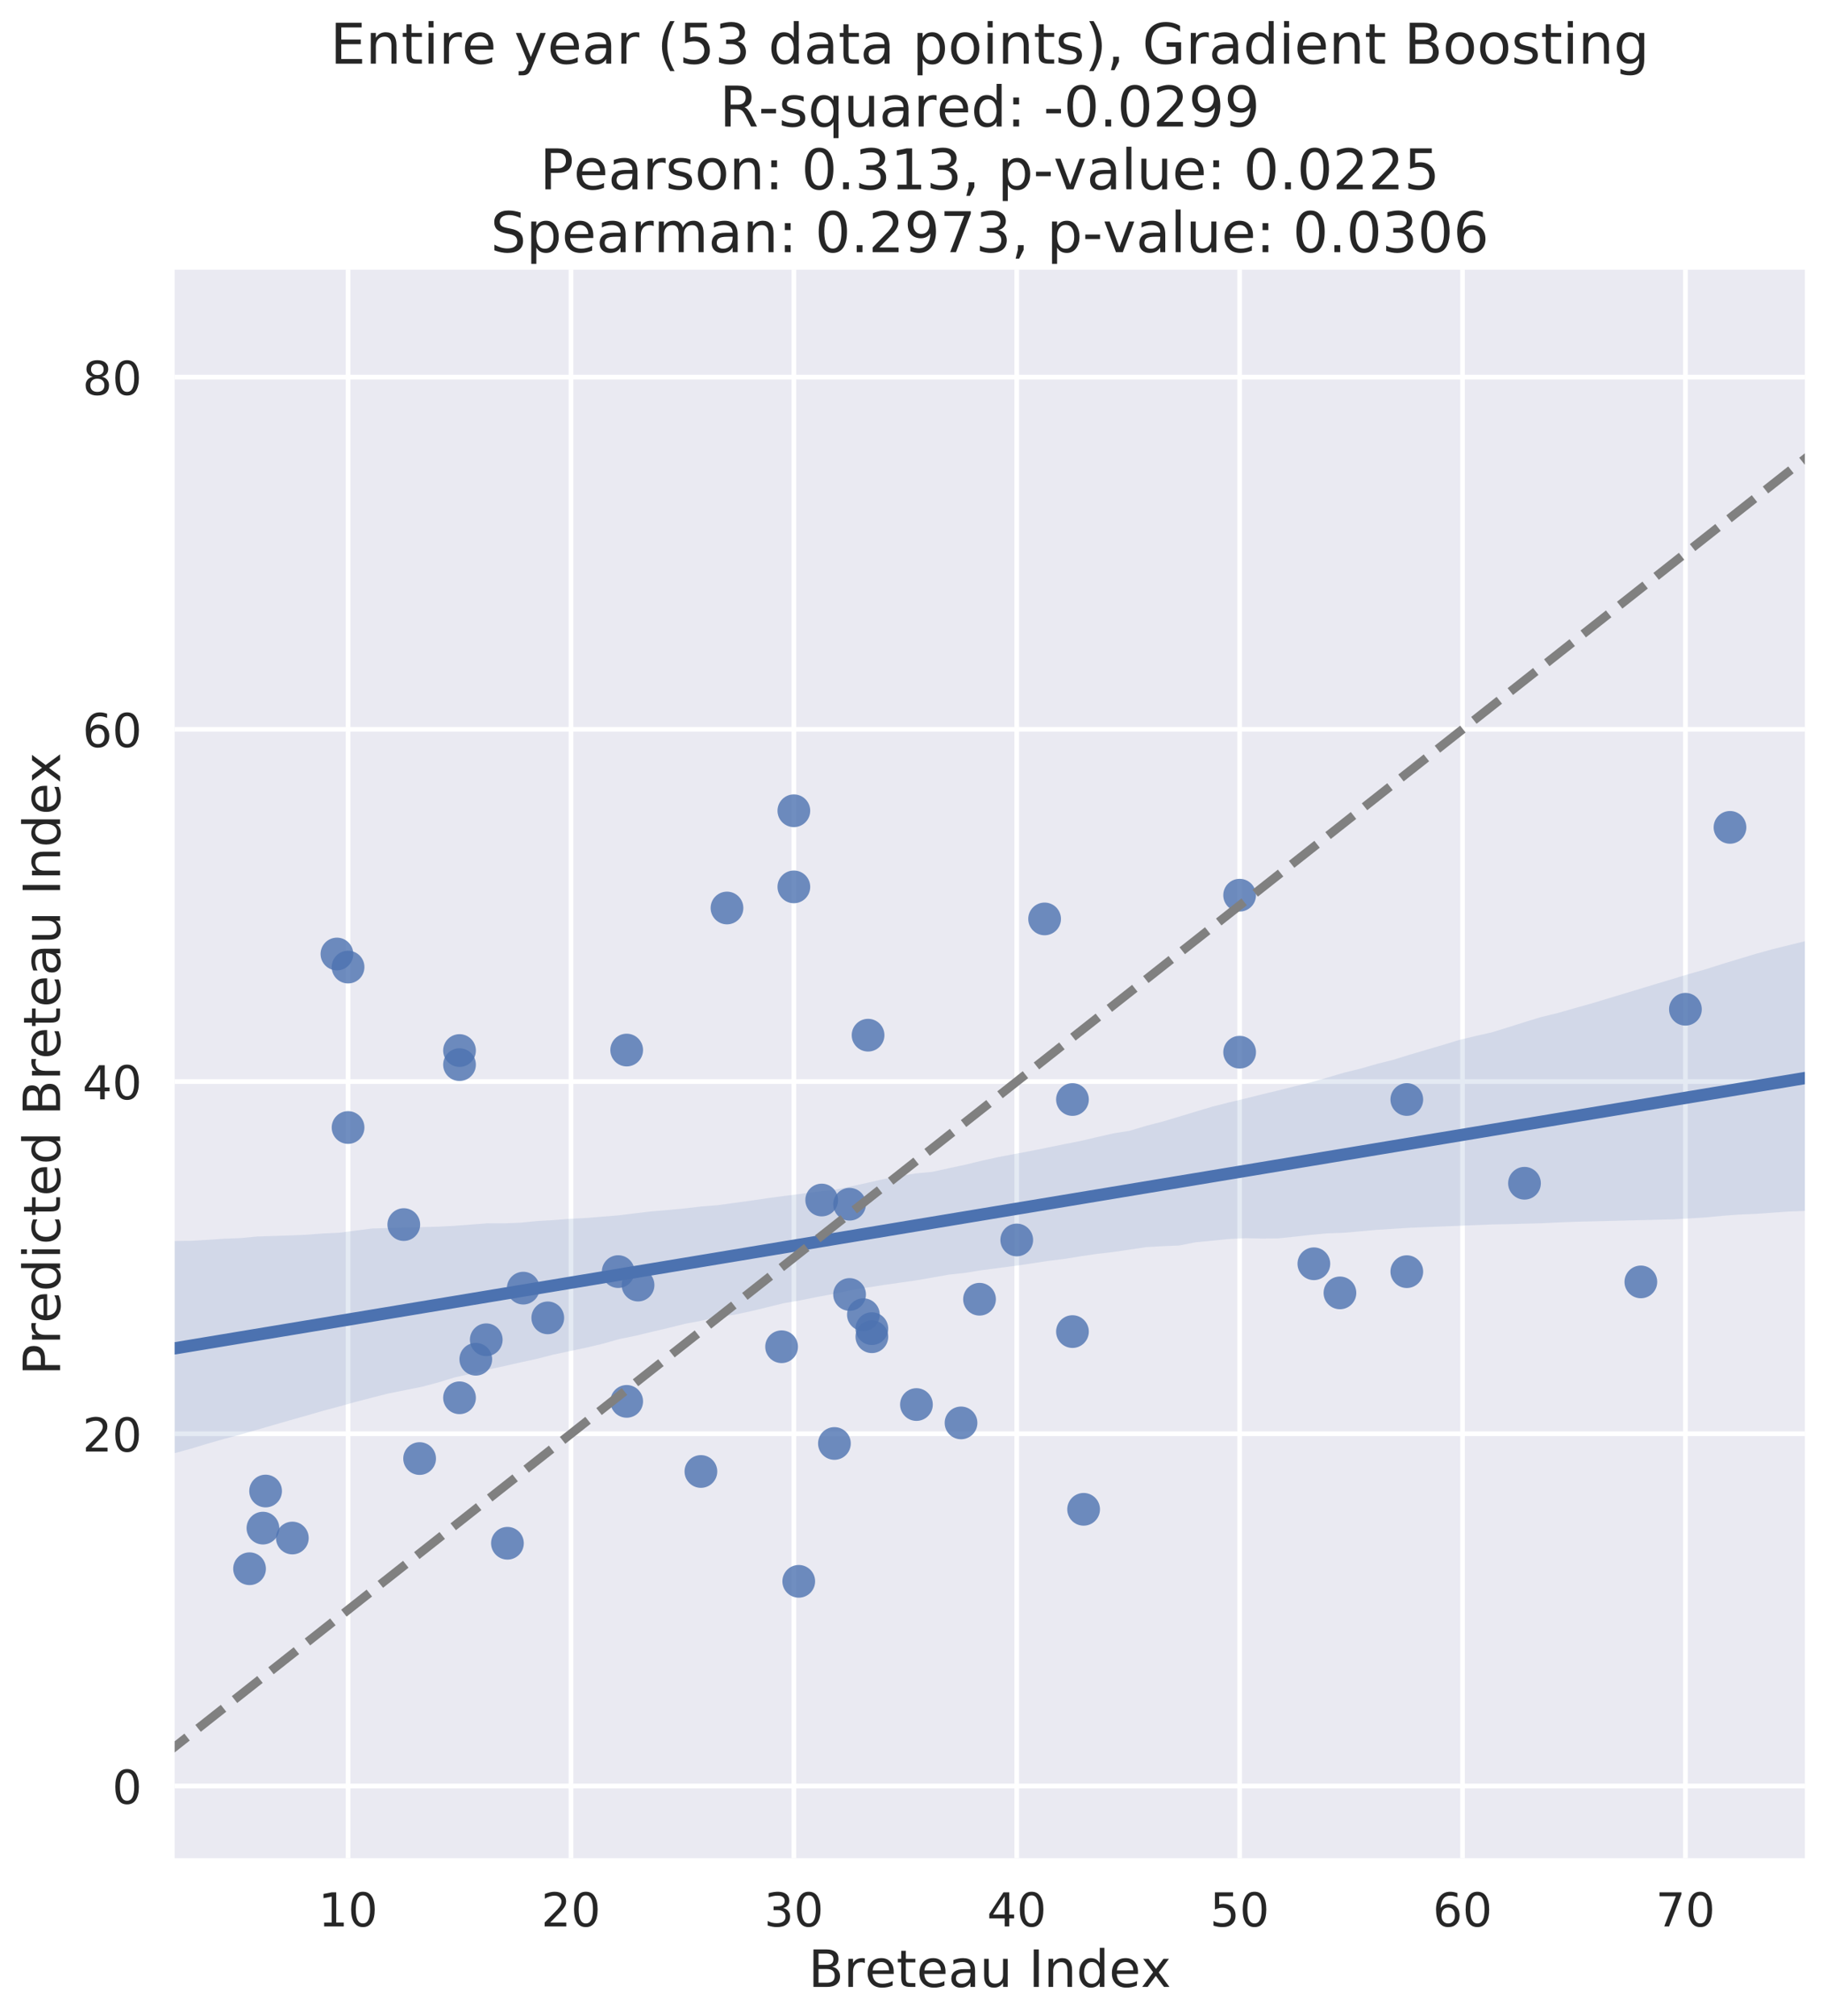 <?xml version="1.0" encoding="utf-8" standalone="no"?>
<!DOCTYPE svg PUBLIC "-//W3C//DTD SVG 1.1//EN"
  "http://www.w3.org/Graphics/SVG/1.1/DTD/svg11.dtd">
<!-- Created with matplotlib (http://matplotlib.org/) -->
<svg height="690pt" version="1.1" viewBox="0 0 624 690" width="624pt" xmlns="http://www.w3.org/2000/svg" xmlns:xlink="http://www.w3.org/1999/xlink">
 <defs>
  <style type="text/css">
*{stroke-linecap:butt;stroke-linejoin:round;}
  </style>
 </defs>
 <g id="figure_1">
  <g id="patch_1">
   <path d="M 0 690.807 
L 624.994 690.807 
L 624.994 0 
L 0 0 
z
" style="fill:#ffffff;"/>
  </g>
  <g id="axes_1">
   <g id="patch_2">
    <path d="M 59.794 635.888 
L 617.793 635.888 
L 617.793 92.288 
L 59.794 92.288 
z
" style="fill:#eaeaf2;"/>
   </g>
   <g id="matplotlib.axis_1">
    <g id="xtick_1">
     <g id="line2d_1">
      <path clip-path="url(#p96ad3065b5)" d="M 119.142 635.888 
L 119.142 92.288 
" style="fill:none;stroke:#ffffff;stroke-linecap:round;stroke-width:1.6;"/>
     </g>
     <g id="line2d_2"/>
     <g id="text_1">
      <!-- 10 -->
      <defs>
       <path d="M 12.406 8.297 
L 28.516 8.297 
L 28.516 63.922 
L 10.984 60.406 
L 10.984 69.391 
L 28.422 72.906 
L 38.281 72.906 
L 38.281 8.297 
L 54.391 8.297 
L 54.391 0 
L 12.406 0 
z
" id="DejaVuSans-31"/>
       <path d="M 31.781 66.406 
Q 24.172 66.406 20.328 58.906 
Q 16.5 51.422 16.5 36.375 
Q 16.5 21.391 20.328 13.891 
Q 24.172 6.391 31.781 6.391 
Q 39.453 6.391 43.281 13.891 
Q 47.125 21.391 47.125 36.375 
Q 47.125 51.422 43.281 58.906 
Q 39.453 66.406 31.781 66.406 
z
M 31.781 74.219 
Q 44.047 74.219 50.516 64.516 
Q 56.984 54.828 56.984 36.375 
Q 56.984 17.969 50.516 8.266 
Q 44.047 -1.422 31.781 -1.422 
Q 19.531 -1.422 13.062 8.266 
Q 6.594 17.969 6.594 36.375 
Q 6.594 54.828 13.062 64.516 
Q 19.531 74.219 31.781 74.219 
z
" id="DejaVuSans-30"/>
      </defs>
      <g style="fill:#262626;" transform="translate(108.962 659.246)scale(0.16 -0.16)">
       <use xlink:href="#DejaVuSans-31"/>
       <use x="63.623" xlink:href="#DejaVuSans-30"/>
      </g>
     </g>
    </g>
    <g id="xtick_2">
     <g id="line2d_3">
      <path clip-path="url(#p96ad3065b5)" d="M 195.436 635.888 
L 195.436 92.288 
" style="fill:none;stroke:#ffffff;stroke-linecap:round;stroke-width:1.6;"/>
     </g>
     <g id="line2d_4"/>
     <g id="text_2">
      <!-- 20 -->
      <defs>
       <path d="M 19.188 8.297 
L 53.609 8.297 
L 53.609 0 
L 7.328 0 
L 7.328 8.297 
Q 12.938 14.109 22.625 23.891 
Q 32.328 33.688 34.812 36.531 
Q 39.547 41.844 41.422 45.531 
Q 43.312 49.219 43.312 52.781 
Q 43.312 58.594 39.234 62.25 
Q 35.156 65.922 28.609 65.922 
Q 23.969 65.922 18.812 64.312 
Q 13.672 62.703 7.812 59.422 
L 7.812 69.391 
Q 13.766 71.781 18.938 73 
Q 24.125 74.219 28.422 74.219 
Q 39.75 74.219 46.484 68.547 
Q 53.219 62.891 53.219 53.422 
Q 53.219 48.922 51.531 44.891 
Q 49.859 40.875 45.406 35.406 
Q 44.188 33.984 37.641 27.219 
Q 31.109 20.453 19.188 8.297 
z
" id="DejaVuSans-32"/>
      </defs>
      <g style="fill:#262626;" transform="translate(185.256 659.246)scale(0.16 -0.16)">
       <use xlink:href="#DejaVuSans-32"/>
       <use x="63.623" xlink:href="#DejaVuSans-30"/>
      </g>
     </g>
    </g>
    <g id="xtick_3">
     <g id="line2d_5">
      <path clip-path="url(#p96ad3065b5)" d="M 271.731 635.888 
L 271.731 92.288 
" style="fill:none;stroke:#ffffff;stroke-linecap:round;stroke-width:1.6;"/>
     </g>
     <g id="line2d_6"/>
     <g id="text_3">
      <!-- 30 -->
      <defs>
       <path d="M 40.578 39.312 
Q 47.656 37.797 51.625 33 
Q 55.609 28.219 55.609 21.188 
Q 55.609 10.406 48.188 4.484 
Q 40.766 -1.422 27.094 -1.422 
Q 22.516 -1.422 17.656 -0.516 
Q 12.797 0.391 7.625 2.203 
L 7.625 11.719 
Q 11.719 9.328 16.594 8.109 
Q 21.484 6.891 26.812 6.891 
Q 36.078 6.891 40.938 10.547 
Q 45.797 14.203 45.797 21.188 
Q 45.797 27.641 41.281 31.266 
Q 36.766 34.906 28.719 34.906 
L 20.219 34.906 
L 20.219 43.016 
L 29.109 43.016 
Q 36.375 43.016 40.234 45.922 
Q 44.094 48.828 44.094 54.297 
Q 44.094 59.906 40.109 62.906 
Q 36.141 65.922 28.719 65.922 
Q 24.656 65.922 20.016 65.031 
Q 15.375 64.156 9.812 62.312 
L 9.812 71.094 
Q 15.438 72.656 20.344 73.438 
Q 25.25 74.219 29.594 74.219 
Q 40.828 74.219 47.359 69.109 
Q 53.906 64.016 53.906 55.328 
Q 53.906 49.266 50.438 45.094 
Q 46.969 40.922 40.578 39.312 
z
" id="DejaVuSans-33"/>
      </defs>
      <g style="fill:#262626;" transform="translate(261.551 659.246)scale(0.16 -0.16)">
       <use xlink:href="#DejaVuSans-33"/>
       <use x="63.623" xlink:href="#DejaVuSans-30"/>
      </g>
     </g>
    </g>
    <g id="xtick_4">
     <g id="line2d_7">
      <path clip-path="url(#p96ad3065b5)" d="M 348.025 635.888 
L 348.025 92.288 
" style="fill:none;stroke:#ffffff;stroke-linecap:round;stroke-width:1.6;"/>
     </g>
     <g id="line2d_8"/>
     <g id="text_4">
      <!-- 40 -->
      <defs>
       <path d="M 37.797 64.312 
L 12.891 25.391 
L 37.797 25.391 
z
M 35.203 72.906 
L 47.609 72.906 
L 47.609 25.391 
L 58.016 25.391 
L 58.016 17.188 
L 47.609 17.188 
L 47.609 0 
L 37.797 0 
L 37.797 17.188 
L 4.891 17.188 
L 4.891 26.703 
z
" id="DejaVuSans-34"/>
      </defs>
      <g style="fill:#262626;" transform="translate(337.845 659.246)scale(0.16 -0.16)">
       <use xlink:href="#DejaVuSans-34"/>
       <use x="63.623" xlink:href="#DejaVuSans-30"/>
      </g>
     </g>
    </g>
    <g id="xtick_5">
     <g id="line2d_9">
      <path clip-path="url(#p96ad3065b5)" d="M 424.32 635.888 
L 424.32 92.288 
" style="fill:none;stroke:#ffffff;stroke-linecap:round;stroke-width:1.6;"/>
     </g>
     <g id="line2d_10"/>
     <g id="text_5">
      <!-- 50 -->
      <defs>
       <path d="M 10.797 72.906 
L 49.516 72.906 
L 49.516 64.594 
L 19.828 64.594 
L 19.828 46.734 
Q 21.969 47.469 24.109 47.828 
Q 26.266 48.188 28.422 48.188 
Q 40.625 48.188 47.75 41.5 
Q 54.891 34.812 54.891 23.391 
Q 54.891 11.625 47.562 5.094 
Q 40.234 -1.422 26.906 -1.422 
Q 22.312 -1.422 17.547 -0.641 
Q 12.797 0.141 7.719 1.703 
L 7.719 11.625 
Q 12.109 9.234 16.797 8.062 
Q 21.484 6.891 26.703 6.891 
Q 35.156 6.891 40.078 11.328 
Q 45.016 15.766 45.016 23.391 
Q 45.016 31 40.078 35.438 
Q 35.156 39.891 26.703 39.891 
Q 22.75 39.891 18.812 39.016 
Q 14.891 38.141 10.797 36.281 
z
" id="DejaVuSans-35"/>
      </defs>
      <g style="fill:#262626;" transform="translate(414.14 659.246)scale(0.16 -0.16)">
       <use xlink:href="#DejaVuSans-35"/>
       <use x="63.623" xlink:href="#DejaVuSans-30"/>
      </g>
     </g>
    </g>
    <g id="xtick_6">
     <g id="line2d_11">
      <path clip-path="url(#p96ad3065b5)" d="M 500.614 635.888 
L 500.614 92.288 
" style="fill:none;stroke:#ffffff;stroke-linecap:round;stroke-width:1.6;"/>
     </g>
     <g id="line2d_12"/>
     <g id="text_6">
      <!-- 60 -->
      <defs>
       <path d="M 33.016 40.375 
Q 26.375 40.375 22.484 35.828 
Q 18.609 31.297 18.609 23.391 
Q 18.609 15.531 22.484 10.953 
Q 26.375 6.391 33.016 6.391 
Q 39.656 6.391 43.531 10.953 
Q 47.406 15.531 47.406 23.391 
Q 47.406 31.297 43.531 35.828 
Q 39.656 40.375 33.016 40.375 
z
M 52.594 71.297 
L 52.594 62.312 
Q 48.875 64.062 45.094 64.984 
Q 41.312 65.922 37.594 65.922 
Q 27.828 65.922 22.672 59.328 
Q 17.531 52.734 16.797 39.406 
Q 19.672 43.656 24.016 45.922 
Q 28.375 48.188 33.594 48.188 
Q 44.578 48.188 50.953 41.516 
Q 57.328 34.859 57.328 23.391 
Q 57.328 12.156 50.688 5.359 
Q 44.047 -1.422 33.016 -1.422 
Q 20.359 -1.422 13.672 8.266 
Q 6.984 17.969 6.984 36.375 
Q 6.984 53.656 15.188 63.938 
Q 23.391 74.219 37.203 74.219 
Q 40.922 74.219 44.703 73.484 
Q 48.484 72.75 52.594 71.297 
z
" id="DejaVuSans-36"/>
      </defs>
      <g style="fill:#262626;" transform="translate(490.434 659.246)scale(0.16 -0.16)">
       <use xlink:href="#DejaVuSans-36"/>
       <use x="63.623" xlink:href="#DejaVuSans-30"/>
      </g>
     </g>
    </g>
    <g id="xtick_7">
     <g id="line2d_13">
      <path clip-path="url(#p96ad3065b5)" d="M 576.908 635.888 
L 576.908 92.288 
" style="fill:none;stroke:#ffffff;stroke-linecap:round;stroke-width:1.6;"/>
     </g>
     <g id="line2d_14"/>
     <g id="text_7">
      <!-- 70 -->
      <defs>
       <path d="M 8.203 72.906 
L 55.078 72.906 
L 55.078 68.703 
L 28.609 0 
L 18.312 0 
L 43.219 64.594 
L 8.203 64.594 
z
" id="DejaVuSans-37"/>
      </defs>
      <g style="fill:#262626;" transform="translate(566.728 659.246)scale(0.16 -0.16)">
       <use xlink:href="#DejaVuSans-37"/>
       <use x="63.623" xlink:href="#DejaVuSans-30"/>
      </g>
     </g>
    </g>
    <g id="text_8">
     <!-- Breteau Index -->
     <defs>
      <path d="M 19.672 34.812 
L 19.672 8.109 
L 35.5 8.109 
Q 43.453 8.109 47.281 11.406 
Q 51.125 14.703 51.125 21.484 
Q 51.125 28.328 47.281 31.562 
Q 43.453 34.812 35.5 34.812 
z
M 19.672 64.797 
L 19.672 42.828 
L 34.281 42.828 
Q 41.5 42.828 45.031 45.531 
Q 48.578 48.25 48.578 53.812 
Q 48.578 59.328 45.031 62.062 
Q 41.5 64.797 34.281 64.797 
z
M 9.812 72.906 
L 35.016 72.906 
Q 46.297 72.906 52.391 68.219 
Q 58.5 63.531 58.5 54.891 
Q 58.5 48.188 55.375 44.234 
Q 52.25 40.281 46.188 39.312 
Q 53.469 37.75 57.5 32.781 
Q 61.531 27.828 61.531 20.406 
Q 61.531 10.641 54.891 5.312 
Q 48.25 0 35.984 0 
L 9.812 0 
z
" id="DejaVuSans-42"/>
      <path d="M 41.109 46.297 
Q 39.594 47.172 37.812 47.578 
Q 36.031 48 33.891 48 
Q 26.266 48 22.188 43.047 
Q 18.109 38.094 18.109 28.812 
L 18.109 0 
L 9.078 0 
L 9.078 54.688 
L 18.109 54.688 
L 18.109 46.188 
Q 20.953 51.172 25.484 53.578 
Q 30.031 56 36.531 56 
Q 37.453 56 38.578 55.875 
Q 39.703 55.766 41.062 55.516 
z
" id="DejaVuSans-72"/>
      <path d="M 56.203 29.594 
L 56.203 25.203 
L 14.891 25.203 
Q 15.484 15.922 20.484 11.062 
Q 25.484 6.203 34.422 6.203 
Q 39.594 6.203 44.453 7.469 
Q 49.312 8.734 54.109 11.281 
L 54.109 2.781 
Q 49.266 0.734 44.188 -0.344 
Q 39.109 -1.422 33.891 -1.422 
Q 20.797 -1.422 13.156 6.188 
Q 5.516 13.812 5.516 26.812 
Q 5.516 40.234 12.766 48.109 
Q 20.016 56 32.328 56 
Q 43.359 56 49.781 48.891 
Q 56.203 41.797 56.203 29.594 
z
M 47.219 32.234 
Q 47.125 39.594 43.094 43.984 
Q 39.062 48.391 32.422 48.391 
Q 24.906 48.391 20.391 44.141 
Q 15.875 39.891 15.188 32.172 
z
" id="DejaVuSans-65"/>
      <path d="M 18.312 70.219 
L 18.312 54.688 
L 36.812 54.688 
L 36.812 47.703 
L 18.312 47.703 
L 18.312 18.016 
Q 18.312 11.328 20.141 9.422 
Q 21.969 7.516 27.594 7.516 
L 36.812 7.516 
L 36.812 0 
L 27.594 0 
Q 17.188 0 13.234 3.875 
Q 9.281 7.766 9.281 18.016 
L 9.281 47.703 
L 2.688 47.703 
L 2.688 54.688 
L 9.281 54.688 
L 9.281 70.219 
z
" id="DejaVuSans-74"/>
      <path d="M 34.281 27.484 
Q 23.391 27.484 19.188 25 
Q 14.984 22.516 14.984 16.5 
Q 14.984 11.719 18.141 8.906 
Q 21.297 6.109 26.703 6.109 
Q 34.188 6.109 38.703 11.406 
Q 43.219 16.703 43.219 25.484 
L 43.219 27.484 
z
M 52.203 31.203 
L 52.203 0 
L 43.219 0 
L 43.219 8.297 
Q 40.141 3.328 35.547 0.953 
Q 30.953 -1.422 24.312 -1.422 
Q 15.922 -1.422 10.953 3.297 
Q 6 8.016 6 15.922 
Q 6 25.141 12.172 29.828 
Q 18.359 34.516 30.609 34.516 
L 43.219 34.516 
L 43.219 35.406 
Q 43.219 41.609 39.141 45 
Q 35.062 48.391 27.688 48.391 
Q 23 48.391 18.547 47.266 
Q 14.109 46.141 10.016 43.891 
L 10.016 52.203 
Q 14.938 54.109 19.578 55.047 
Q 24.219 56 28.609 56 
Q 40.484 56 46.344 49.844 
Q 52.203 43.703 52.203 31.203 
z
" id="DejaVuSans-61"/>
      <path d="M 8.5 21.578 
L 8.5 54.688 
L 17.484 54.688 
L 17.484 21.922 
Q 17.484 14.156 20.5 10.266 
Q 23.531 6.391 29.594 6.391 
Q 36.859 6.391 41.078 11.031 
Q 45.312 15.672 45.312 23.688 
L 45.312 54.688 
L 54.297 54.688 
L 54.297 0 
L 45.312 0 
L 45.312 8.406 
Q 42.047 3.422 37.719 1 
Q 33.406 -1.422 27.688 -1.422 
Q 18.266 -1.422 13.375 4.438 
Q 8.5 10.297 8.5 21.578 
z
M 31.109 56 
z
" id="DejaVuSans-75"/>
      <path id="DejaVuSans-20"/>
      <path d="M 9.812 72.906 
L 19.672 72.906 
L 19.672 0 
L 9.812 0 
z
" id="DejaVuSans-49"/>
      <path d="M 54.891 33.016 
L 54.891 0 
L 45.906 0 
L 45.906 32.719 
Q 45.906 40.484 42.875 44.328 
Q 39.844 48.188 33.797 48.188 
Q 26.516 48.188 22.312 43.547 
Q 18.109 38.922 18.109 30.906 
L 18.109 0 
L 9.078 0 
L 9.078 54.688 
L 18.109 54.688 
L 18.109 46.188 
Q 21.344 51.125 25.703 53.562 
Q 30.078 56 35.797 56 
Q 45.219 56 50.047 50.172 
Q 54.891 44.344 54.891 33.016 
z
" id="DejaVuSans-6e"/>
      <path d="M 45.406 46.391 
L 45.406 75.984 
L 54.391 75.984 
L 54.391 0 
L 45.406 0 
L 45.406 8.203 
Q 42.578 3.328 38.25 0.953 
Q 33.938 -1.422 27.875 -1.422 
Q 17.969 -1.422 11.734 6.484 
Q 5.516 14.406 5.516 27.297 
Q 5.516 40.188 11.734 48.094 
Q 17.969 56 27.875 56 
Q 33.938 56 38.25 53.625 
Q 42.578 51.266 45.406 46.391 
z
M 14.797 27.297 
Q 14.797 17.391 18.875 11.75 
Q 22.953 6.109 30.078 6.109 
Q 37.203 6.109 41.297 11.75 
Q 45.406 17.391 45.406 27.297 
Q 45.406 37.203 41.297 42.844 
Q 37.203 48.484 30.078 48.484 
Q 22.953 48.484 18.875 42.844 
Q 14.797 37.203 14.797 27.297 
z
" id="DejaVuSans-64"/>
      <path d="M 54.891 54.688 
L 35.109 28.078 
L 55.906 0 
L 45.312 0 
L 29.391 21.484 
L 13.484 0 
L 2.875 0 
L 24.125 28.609 
L 4.688 54.688 
L 15.281 54.688 
L 29.781 35.203 
L 44.281 54.688 
z
" id="DejaVuSans-78"/>
     </defs>
     <g style="fill:#262626;" transform="translate(276.714 679.947)scale(0.176 -0.176)">
      <use xlink:href="#DejaVuSans-42"/>
      <use x="68.604" xlink:href="#DejaVuSans-72"/>
      <use x="109.686" xlink:href="#DejaVuSans-65"/>
      <use x="171.209" xlink:href="#DejaVuSans-74"/>
      <use x="210.418" xlink:href="#DejaVuSans-65"/>
      <use x="271.941" xlink:href="#DejaVuSans-61"/>
      <use x="333.221" xlink:href="#DejaVuSans-75"/>
      <use x="396.6" xlink:href="#DejaVuSans-20"/>
      <use x="428.387" xlink:href="#DejaVuSans-49"/>
      <use x="457.879" xlink:href="#DejaVuSans-6e"/>
      <use x="521.258" xlink:href="#DejaVuSans-64"/>
      <use x="584.734" xlink:href="#DejaVuSans-65"/>
      <use x="646.242" xlink:href="#DejaVuSans-78"/>
     </g>
    </g>
   </g>
   <g id="matplotlib.axis_2">
    <g id="ytick_1">
     <g id="line2d_15">
      <path clip-path="url(#p96ad3065b5)" d="M 59.794 611.179 
L 617.793 611.179 
" style="fill:none;stroke:#ffffff;stroke-linecap:round;stroke-width:1.6;"/>
     </g>
     <g id="line2d_16"/>
     <g id="text_9">
      <!-- 0 -->
      <g style="fill:#262626;" transform="translate(38.413 617.258)scale(0.16 -0.16)">
       <use xlink:href="#DejaVuSans-30"/>
      </g>
     </g>
    </g>
    <g id="ytick_2">
     <g id="line2d_17">
      <path clip-path="url(#p96ad3065b5)" d="M 59.794 490.647 
L 617.793 490.647 
" style="fill:none;stroke:#ffffff;stroke-linecap:round;stroke-width:1.6;"/>
     </g>
     <g id="line2d_18"/>
     <g id="text_10">
      <!-- 20 -->
      <g style="fill:#262626;" transform="translate(28.233 496.726)scale(0.16 -0.16)">
       <use xlink:href="#DejaVuSans-32"/>
       <use x="63.623" xlink:href="#DejaVuSans-30"/>
      </g>
     </g>
    </g>
    <g id="ytick_3">
     <g id="line2d_19">
      <path clip-path="url(#p96ad3065b5)" d="M 59.794 370.115 
L 617.793 370.115 
" style="fill:none;stroke:#ffffff;stroke-linecap:round;stroke-width:1.6;"/>
     </g>
     <g id="line2d_20"/>
     <g id="text_11">
      <!-- 40 -->
      <g style="fill:#262626;" transform="translate(28.233 376.194)scale(0.16 -0.16)">
       <use xlink:href="#DejaVuSans-34"/>
       <use x="63.623" xlink:href="#DejaVuSans-30"/>
      </g>
     </g>
    </g>
    <g id="ytick_4">
     <g id="line2d_21">
      <path clip-path="url(#p96ad3065b5)" d="M 59.794 249.583 
L 617.793 249.583 
" style="fill:none;stroke:#ffffff;stroke-linecap:round;stroke-width:1.6;"/>
     </g>
     <g id="line2d_22"/>
     <g id="text_12">
      <!-- 60 -->
      <g style="fill:#262626;" transform="translate(28.233 255.662)scale(0.16 -0.16)">
       <use xlink:href="#DejaVuSans-36"/>
       <use x="63.623" xlink:href="#DejaVuSans-30"/>
      </g>
     </g>
    </g>
    <g id="ytick_5">
     <g id="line2d_23">
      <path clip-path="url(#p96ad3065b5)" d="M 59.794 129.051 
L 617.793 129.051 
" style="fill:none;stroke:#ffffff;stroke-linecap:round;stroke-width:1.6;"/>
     </g>
     <g id="line2d_24"/>
     <g id="text_13">
      <!-- 80 -->
      <defs>
       <path d="M 31.781 34.625 
Q 24.75 34.625 20.719 30.859 
Q 16.703 27.094 16.703 20.516 
Q 16.703 13.922 20.719 10.156 
Q 24.75 6.391 31.781 6.391 
Q 38.812 6.391 42.859 10.172 
Q 46.922 13.969 46.922 20.516 
Q 46.922 27.094 42.891 30.859 
Q 38.875 34.625 31.781 34.625 
z
M 21.922 38.812 
Q 15.578 40.375 12.031 44.719 
Q 8.5 49.078 8.5 55.328 
Q 8.5 64.062 14.719 69.141 
Q 20.953 74.219 31.781 74.219 
Q 42.672 74.219 48.875 69.141 
Q 55.078 64.062 55.078 55.328 
Q 55.078 49.078 51.531 44.719 
Q 48 40.375 41.703 38.812 
Q 48.828 37.156 52.797 32.312 
Q 56.781 27.484 56.781 20.516 
Q 56.781 9.906 50.312 4.234 
Q 43.844 -1.422 31.781 -1.422 
Q 19.734 -1.422 13.25 4.234 
Q 6.781 9.906 6.781 20.516 
Q 6.781 27.484 10.781 32.312 
Q 14.797 37.156 21.922 38.812 
z
M 18.312 54.391 
Q 18.312 48.734 21.844 45.562 
Q 25.391 42.391 31.781 42.391 
Q 38.141 42.391 41.719 45.562 
Q 45.312 48.734 45.312 54.391 
Q 45.312 60.062 41.719 63.234 
Q 38.141 66.406 31.781 66.406 
Q 25.391 66.406 21.844 63.234 
Q 18.312 60.062 18.312 54.391 
z
" id="DejaVuSans-38"/>
      </defs>
      <g style="fill:#262626;" transform="translate(28.233 135.129)scale(0.16 -0.16)">
       <use xlink:href="#DejaVuSans-38"/>
       <use x="63.623" xlink:href="#DejaVuSans-30"/>
      </g>
     </g>
    </g>
    <g id="text_14">
     <!-- Predicted Breteau Index -->
     <defs>
      <path d="M 19.672 64.797 
L 19.672 37.406 
L 32.078 37.406 
Q 38.969 37.406 42.719 40.969 
Q 46.484 44.531 46.484 51.125 
Q 46.484 57.672 42.719 61.234 
Q 38.969 64.797 32.078 64.797 
z
M 9.812 72.906 
L 32.078 72.906 
Q 44.344 72.906 50.609 67.359 
Q 56.891 61.812 56.891 51.125 
Q 56.891 40.328 50.609 34.812 
Q 44.344 29.297 32.078 29.297 
L 19.672 29.297 
L 19.672 0 
L 9.812 0 
z
" id="DejaVuSans-50"/>
      <path d="M 9.422 54.688 
L 18.406 54.688 
L 18.406 0 
L 9.422 0 
z
M 9.422 75.984 
L 18.406 75.984 
L 18.406 64.594 
L 9.422 64.594 
z
" id="DejaVuSans-69"/>
      <path d="M 48.781 52.594 
L 48.781 44.188 
Q 44.969 46.297 41.141 47.344 
Q 37.312 48.391 33.406 48.391 
Q 24.656 48.391 19.812 42.844 
Q 14.984 37.312 14.984 27.297 
Q 14.984 17.281 19.812 11.734 
Q 24.656 6.203 33.406 6.203 
Q 37.312 6.203 41.141 7.25 
Q 44.969 8.297 48.781 10.406 
L 48.781 2.094 
Q 45.016 0.344 40.984 -0.531 
Q 36.969 -1.422 32.422 -1.422 
Q 20.062 -1.422 12.781 6.344 
Q 5.516 14.109 5.516 27.297 
Q 5.516 40.672 12.859 48.328 
Q 20.219 56 33.016 56 
Q 37.156 56 41.109 55.141 
Q 45.062 54.297 48.781 52.594 
z
" id="DejaVuSans-63"/>
     </defs>
     <g style="fill:#262626;" transform="translate(20.573 470.621)rotate(-90)scale(0.176 -0.176)">
      <use xlink:href="#DejaVuSans-50"/>
      <use x="60.287" xlink:href="#DejaVuSans-72"/>
      <use x="101.369" xlink:href="#DejaVuSans-65"/>
      <use x="162.893" xlink:href="#DejaVuSans-64"/>
      <use x="226.369" xlink:href="#DejaVuSans-69"/>
      <use x="254.152" xlink:href="#DejaVuSans-63"/>
      <use x="309.133" xlink:href="#DejaVuSans-74"/>
      <use x="348.342" xlink:href="#DejaVuSans-65"/>
      <use x="409.865" xlink:href="#DejaVuSans-64"/>
      <use x="473.342" xlink:href="#DejaVuSans-20"/>
      <use x="505.129" xlink:href="#DejaVuSans-42"/>
      <use x="573.732" xlink:href="#DejaVuSans-72"/>
      <use x="614.814" xlink:href="#DejaVuSans-65"/>
      <use x="676.338" xlink:href="#DejaVuSans-74"/>
      <use x="715.547" xlink:href="#DejaVuSans-65"/>
      <use x="777.07" xlink:href="#DejaVuSans-61"/>
      <use x="838.35" xlink:href="#DejaVuSans-75"/>
      <use x="901.729" xlink:href="#DejaVuSans-20"/>
      <use x="933.516" xlink:href="#DejaVuSans-49"/>
      <use x="963.008" xlink:href="#DejaVuSans-6e"/>
      <use x="1026.387" xlink:href="#DejaVuSans-64"/>
      <use x="1089.863" xlink:href="#DejaVuSans-65"/>
      <use x="1151.371" xlink:href="#DejaVuSans-78"/>
     </g>
    </g>
   </g>
   <g id="PathCollection_1">
    <defs>
     <path d="M 0 5.6 
C 1.485 5.6 2.91 5.01 3.96 3.96 
C 5.01 2.91 5.6 1.485 5.6 0 
C 5.6 -1.485 5.01 -2.91 3.96 -3.96 
C 2.91 -5.01 1.485 -5.6 0 -5.6 
C -1.485 -5.6 -2.91 -5.01 -3.96 -3.96 
C -5.01 -2.91 -5.6 -1.485 -5.6 0 
C -5.6 1.485 -5.01 2.91 -3.96 3.96 
C -2.91 5.01 -1.485 5.6 0 5.6 
z
" id="mf809a0d8e3"/>
    </defs>
    <g clip-path="url(#p96ad3065b5)">
     <use style="fill:#4c72b0;fill-opacity:0.8;" x="162.859" xlink:href="#mf809a0d8e3" y="465.149"/>
     <use style="fill:#4c72b0;fill-opacity:0.8;" x="119.142" xlink:href="#mf809a0d8e3" y="330.945"/>
     <use style="fill:#4c72b0;fill-opacity:0.8;" x="248.842" xlink:href="#mf809a0d8e3" y="310.726"/>
     <use style="fill:#4c72b0;fill-opacity:0.8;" x="273.409" xlink:href="#mf809a0d8e3" y="541.147"/>
     <use style="fill:#4c72b0;fill-opacity:0.8;" x="157.289" xlink:href="#mf809a0d8e3" y="364.331"/>
     <use style="fill:#4c72b0;fill-opacity:0.8;" x="211.611" xlink:href="#mf809a0d8e3" y="435.155"/>
     <use style="fill:#4c72b0;fill-opacity:0.8;" x="335.284" xlink:href="#mf809a0d8e3" y="444.611"/>
     <use style="fill:#4c72b0;fill-opacity:0.8;" x="592.167" xlink:href="#mf809a0d8e3" y="283.135"/>
     <use style="fill:#4c72b0;fill-opacity:0.8;" x="313.693" xlink:href="#mf809a0d8e3" y="480.65"/>
     <use style="fill:#4c72b0;fill-opacity:0.8;" x="115.327" xlink:href="#mf809a0d8e3" y="326.471"/>
     <use style="fill:#4c72b0;fill-opacity:0.8;" x="298.434" xlink:href="#mf809a0d8e3" y="457.446"/>
     <use style="fill:#4c72b0;fill-opacity:0.8;" x="298.434" xlink:href="#mf809a0d8e3" y="454.676"/>
     <use style="fill:#4c72b0;fill-opacity:0.8;" x="357.562" xlink:href="#mf809a0d8e3" y="314.463"/>
     <use style="fill:#4c72b0;fill-opacity:0.8;" x="157.289" xlink:href="#mf809a0d8e3" y="359.504"/>
     <use style="fill:#4c72b0;fill-opacity:0.8;" x="143.632" xlink:href="#mf809a0d8e3" y="499.133"/>
     <use style="fill:#4c72b0;fill-opacity:0.8;" x="90.913" xlink:href="#mf809a0d8e3" y="510.245"/>
     <use style="fill:#4c72b0;fill-opacity:0.8;" x="85.42" xlink:href="#mf809a0d8e3" y="536.835"/>
     <use style="fill:#4c72b0;fill-opacity:0.8;" x="89.997" xlink:href="#mf809a0d8e3" y="522.936"/>
     <use style="fill:#4c72b0;fill-opacity:0.8;" x="173.692" xlink:href="#mf809a0d8e3" y="528.118"/>
     <use style="fill:#4c72b0;fill-opacity:0.8;" x="285.616" xlink:href="#mf809a0d8e3" y="493.97"/>
     <use style="fill:#4c72b0;fill-opacity:0.8;" x="218.401" xlink:href="#mf809a0d8e3" y="439.774"/>
     <use style="fill:#4c72b0;fill-opacity:0.8;" x="267.534" xlink:href="#mf809a0d8e3" y="460.867"/>
     <use style="fill:#4c72b0;fill-opacity:0.8;" x="157.289" xlink:href="#mf809a0d8e3" y="478.338"/>
     <use style="fill:#4c72b0;fill-opacity:0.8;" x="100.068" xlink:href="#mf809a0d8e3" y="526.326"/>
     <use style="fill:#4c72b0;fill-opacity:0.8;" x="290.804" xlink:href="#mf809a0d8e3" y="442.985"/>
     <use style="fill:#4c72b0;fill-opacity:0.8;" x="367.099" xlink:href="#mf809a0d8e3" y="376.265"/>
     <use style="fill:#4c72b0;fill-opacity:0.8;" x="281.267" xlink:href="#mf809a0d8e3" y="410.661"/>
     <use style="fill:#4c72b0;fill-opacity:0.8;" x="179.109" xlink:href="#mf809a0d8e3" y="440.816"/>
     <use style="fill:#4c72b0;fill-opacity:0.8;" x="481.54" xlink:href="#mf809a0d8e3" y="376.257"/>
     <use style="fill:#4c72b0;fill-opacity:0.8;" x="481.54" xlink:href="#mf809a0d8e3" y="435.172"/>
     <use style="fill:#4c72b0;fill-opacity:0.8;" x="138.215" xlink:href="#mf809a0d8e3" y="419.064"/>
     <use style="fill:#4c72b0;fill-opacity:0.8;" x="458.652" xlink:href="#mf809a0d8e3" y="442.44"/>
     <use style="fill:#4c72b0;fill-opacity:0.8;" x="295.535" xlink:href="#mf809a0d8e3" y="449.898"/>
     <use style="fill:#4c72b0;fill-opacity:0.8;" x="187.502" xlink:href="#mf809a0d8e3" y="450.986"/>
     <use style="fill:#4c72b0;fill-opacity:0.8;" x="561.65" xlink:href="#mf809a0d8e3" y="438.682"/>
     <use style="fill:#4c72b0;fill-opacity:0.8;" x="576.908" xlink:href="#mf809a0d8e3" y="345.38"/>
     <use style="fill:#4c72b0;fill-opacity:0.8;" x="290.804" xlink:href="#mf809a0d8e3" y="412.1"/>
     <use style="fill:#4c72b0;fill-opacity:0.8;" x="166.444" xlink:href="#mf809a0d8e3" y="458.48"/>
     <use style="fill:#4c72b0;fill-opacity:0.8;" x="297.137" xlink:href="#mf809a0d8e3" y="354.25"/>
     <use style="fill:#4c72b0;fill-opacity:0.8;" x="424.32" xlink:href="#mf809a0d8e3" y="306.342"/>
     <use style="fill:#4c72b0;fill-opacity:0.8;" x="271.731" xlink:href="#mf809a0d8e3" y="277.45"/>
     <use style="fill:#4c72b0;fill-opacity:0.8;" x="119.142" xlink:href="#mf809a0d8e3" y="385.847"/>
     <use style="fill:#4c72b0;fill-opacity:0.8;" x="271.731" xlink:href="#mf809a0d8e3" y="303.499"/>
     <use style="fill:#4c72b0;fill-opacity:0.8;" x="449.726" xlink:href="#mf809a0d8e3" y="432.474"/>
     <use style="fill:#4c72b0;fill-opacity:0.8;" x="328.952" xlink:href="#mf809a0d8e3" y="486.932"/>
     <use style="fill:#4c72b0;fill-opacity:0.8;" x="521.824" xlink:href="#mf809a0d8e3" y="404.923"/>
     <use style="fill:#4c72b0;fill-opacity:0.8;" x="348.025" xlink:href="#mf809a0d8e3" y="424.33"/>
     <use style="fill:#4c72b0;fill-opacity:0.8;" x="370.913" xlink:href="#mf809a0d8e3" y="516.503"/>
     <use style="fill:#4c72b0;fill-opacity:0.8;" x="424.32" xlink:href="#mf809a0d8e3" y="360.075"/>
     <use style="fill:#4c72b0;fill-opacity:0.8;" x="239.916" xlink:href="#mf809a0d8e3" y="503.555"/>
     <use style="fill:#4c72b0;fill-opacity:0.8;" x="367.099" xlink:href="#mf809a0d8e3" y="455.682"/>
     <use style="fill:#4c72b0;fill-opacity:0.8;" x="214.51" xlink:href="#mf809a0d8e3" y="479.564"/>
     <use style="fill:#4c72b0;fill-opacity:0.8;" x="214.51" xlink:href="#mf809a0d8e3" y="359.34"/>
    </g>
   </g>
   <g id="PolyCollection_1">
    <path clip-path="url(#p96ad3065b5)" d="M 59.794 424.687 
L 59.794 497.28 
L 65.43 495.737 
L 71.066 494.026 
L 76.703 492.418 
L 82.339 490.909 
L 87.975 489.288 
L 93.612 487.658 
L 99.248 486.027 
L 104.884 484.44 
L 110.521 482.809 
L 116.157 481.296 
L 121.793 479.723 
L 127.43 478.267 
L 133.066 476.834 
L 138.703 475.712 
L 144.339 474.585 
L 149.975 473.101 
L 155.612 471.365 
L 161.248 470.112 
L 166.884 468.735 
L 172.521 467.507 
L 178.157 466.228 
L 183.793 465 
L 189.43 463.56 
L 195.066 462.356 
L 200.703 461.168 
L 206.339 459.839 
L 211.975 458.244 
L 217.612 457.103 
L 223.248 455.735 
L 228.884 454.414 
L 234.521 453.007 
L 240.157 451.954 
L 245.793 450.652 
L 251.43 449.899 
L 257.066 448.698 
L 262.703 447.339 
L 268.339 445.955 
L 273.975 444.987 
L 279.612 443.851 
L 285.248 442.819 
L 290.884 441.6 
L 296.521 440.675 
L 302.157 439.782 
L 307.793 438.983 
L 313.43 438.184 
L 319.066 437.206 
L 324.703 436.207 
L 330.339 435.593 
L 335.975 434.682 
L 341.612 433.944 
L 347.248 433.212 
L 352.884 432.404 
L 358.521 431.529 
L 364.157 430.842 
L 369.793 429.927 
L 375.43 429.096 
L 381.066 428.455 
L 386.703 427.623 
L 392.339 426.781 
L 397.975 426.462 
L 403.612 426.222 
L 409.248 425.123 
L 414.884 424.584 
L 420.521 424.011 
L 426.157 423.723 
L 431.793 423.839 
L 437.43 423.801 
L 443.066 423.216 
L 448.703 422.588 
L 454.339 422.069 
L 459.975 421.868 
L 465.612 421.379 
L 471.248 420.868 
L 476.884 420.516 
L 482.521 420.157 
L 488.157 419.931 
L 493.793 419.704 
L 499.43 419.478 
L 505.066 419.252 
L 510.703 419.025 
L 516.339 418.923 
L 521.975 418.759 
L 527.612 418.615 
L 533.248 418.337 
L 538.884 418.118 
L 544.521 417.978 
L 550.157 417.837 
L 555.793 417.694 
L 561.43 417.55 
L 567.066 417.404 
L 572.703 417.258 
L 578.339 416.945 
L 583.975 416.609 
L 589.612 416.056 
L 595.248 415.641 
L 600.884 415.411 
L 606.521 415.015 
L 612.157 414.604 
L 617.793 414.399 
L 617.793 322.097 
L 617.793 322.097 
L 612.157 323.49 
L 606.521 324.883 
L 600.884 326.443 
L 595.248 328.145 
L 589.612 329.848 
L 583.975 331.647 
L 578.339 333.253 
L 572.703 334.955 
L 567.066 336.657 
L 561.43 338.36 
L 555.793 340.062 
L 550.157 341.765 
L 544.521 343.467 
L 538.884 345.032 
L 533.248 346.662 
L 527.612 348.016 
L 521.975 349.738 
L 516.339 351.514 
L 510.703 353.263 
L 505.066 354.536 
L 499.43 355.895 
L 493.793 357.624 
L 488.157 359.264 
L 482.521 360.928 
L 476.884 362.673 
L 471.248 364.094 
L 465.612 365.721 
L 459.975 367.099 
L 454.339 368.768 
L 448.703 370.379 
L 443.066 371.766 
L 437.43 373.185 
L 431.793 374.535 
L 426.157 375.957 
L 420.521 377.293 
L 414.884 378.723 
L 409.248 380.419 
L 403.612 382.118 
L 397.975 383.804 
L 392.339 385.259 
L 386.703 386.956 
L 381.066 387.862 
L 375.43 389.145 
L 369.793 390.461 
L 364.157 391.57 
L 358.521 392.72 
L 352.884 393.854 
L 347.248 394.916 
L 341.612 395.981 
L 335.975 397.223 
L 330.339 398.596 
L 324.703 399.789 
L 319.066 401.029 
L 313.43 401.553 
L 307.793 402.472 
L 302.157 403.566 
L 296.521 404.848 
L 290.884 406.086 
L 285.248 407.237 
L 279.612 407.79 
L 273.975 408.566 
L 268.339 409.28 
L 262.703 410.035 
L 257.066 410.861 
L 251.43 411.628 
L 245.793 412.415 
L 240.157 412.858 
L 234.521 413.515 
L 228.884 414.055 
L 223.248 414.524 
L 217.612 415.181 
L 211.975 415.877 
L 206.339 416.343 
L 200.703 416.798 
L 195.066 417.09 
L 189.43 417.534 
L 183.793 417.857 
L 178.157 418.415 
L 172.521 418.635 
L 166.884 418.619 
L 161.248 419.055 
L 155.612 419.493 
L 149.975 419.78 
L 144.339 419.935 
L 138.703 420.042 
L 133.066 420.246 
L 127.43 420.402 
L 121.793 421.121 
L 116.157 421.844 
L 110.521 422.108 
L 104.884 422.543 
L 99.248 422.78 
L 93.612 422.963 
L 87.975 423.147 
L 82.339 423.686 
L 76.703 423.898 
L 71.066 424.291 
L 65.43 424.611 
L 59.794 424.687 
z
" style="fill:#4c72b0;fill-opacity:0.15;"/>
   </g>
   <g id="line2d_25">
    <path clip-path="url(#p96ad3065b5)" d="M 59.794 461.421 
L 65.43 460.487 
L 71.066 459.552 
L 76.703 458.618 
L 82.339 457.684 
L 87.975 456.749 
L 93.612 455.815 
L 99.248 454.881 
L 104.884 453.946 
L 110.521 453.012 
L 116.157 452.078 
L 121.793 451.144 
L 127.43 450.209 
L 133.066 449.275 
L 138.703 448.341 
L 144.339 447.406 
L 149.975 446.472 
L 155.612 445.538 
L 161.248 444.603 
L 166.884 443.669 
L 172.521 442.735 
L 178.157 441.8 
L 183.793 440.866 
L 189.43 439.932 
L 195.066 438.997 
L 200.703 438.063 
L 206.339 437.129 
L 211.975 436.195 
L 217.612 435.26 
L 223.248 434.326 
L 228.884 433.392 
L 234.521 432.457 
L 240.157 431.523 
L 245.793 430.589 
L 251.43 429.654 
L 257.066 428.72 
L 262.703 427.786 
L 268.339 426.851 
L 273.975 425.917 
L 279.612 424.983 
L 285.248 424.048 
L 290.884 423.114 
L 296.521 422.18 
L 302.157 421.246 
L 307.793 420.311 
L 313.43 419.377 
L 319.066 418.443 
L 324.703 417.508 
L 330.339 416.574 
L 335.975 415.64 
L 341.612 414.705 
L 347.248 413.771 
L 352.884 412.837 
L 358.521 411.902 
L 364.157 410.968 
L 369.793 410.034 
L 375.43 409.1 
L 381.066 408.165 
L 386.703 407.231 
L 392.339 406.297 
L 397.975 405.362 
L 403.612 404.428 
L 409.248 403.494 
L 414.884 402.559 
L 420.521 401.625 
L 426.157 400.691 
L 431.793 399.756 
L 437.43 398.822 
L 443.066 397.888 
L 448.703 396.953 
L 454.339 396.019 
L 459.975 395.085 
L 465.612 394.151 
L 471.248 393.216 
L 476.884 392.282 
L 482.521 391.348 
L 488.157 390.413 
L 493.793 389.479 
L 499.43 388.545 
L 505.066 387.61 
L 510.703 386.676 
L 516.339 385.742 
L 521.975 384.807 
L 527.612 383.873 
L 533.248 382.939 
L 538.884 382.005 
L 544.521 381.07 
L 550.157 380.136 
L 555.793 379.202 
L 561.43 378.267 
L 567.066 377.333 
L 572.703 376.399 
L 578.339 375.464 
L 583.975 374.53 
L 589.612 373.596 
L 595.248 372.661 
L 600.884 371.727 
L 606.521 370.793 
L 612.157 369.858 
L 617.793 368.924 
" style="fill:none;stroke:#4c72b0;stroke-linecap:round;stroke-width:4.2;"/>
   </g>
   <g id="line2d_26">
    <path clip-path="url(#p96ad3065b5)" d="M 42.847 611.179 
L 625.994 150.544 
" style="fill:none;stroke:#808080;stroke-dasharray:11.1,4.8;stroke-dashoffset:0;stroke-width:3;"/>
   </g>
   <g id="patch_3">
    <path d="M 59.794 635.888 
L 59.794 92.288 
" style="fill:none;"/>
   </g>
   <g id="patch_4">
    <path d="M 617.793 635.888 
L 617.793 92.288 
" style="fill:none;"/>
   </g>
   <g id="patch_5">
    <path d="M 59.794 635.888 
L 617.793 635.888 
" style="fill:none;"/>
   </g>
   <g id="patch_6">
    <path d="M 59.794 92.288 
L 617.793 92.288 
" style="fill:none;"/>
   </g>
   <g id="text_15">
    <!-- Entire year (53 data points), Gradient Boosting -->
    <defs>
     <path d="M 9.812 72.906 
L 55.906 72.906 
L 55.906 64.594 
L 19.672 64.594 
L 19.672 43.016 
L 54.391 43.016 
L 54.391 34.719 
L 19.672 34.719 
L 19.672 8.297 
L 56.781 8.297 
L 56.781 0 
L 9.812 0 
z
" id="DejaVuSans-45"/>
     <path d="M 32.172 -5.078 
Q 28.375 -14.844 24.75 -17.812 
Q 21.141 -20.797 15.094 -20.797 
L 7.906 -20.797 
L 7.906 -13.281 
L 13.188 -13.281 
Q 16.891 -13.281 18.938 -11.516 
Q 21 -9.766 23.484 -3.219 
L 25.094 0.875 
L 2.984 54.688 
L 12.5 54.688 
L 29.594 11.922 
L 46.688 54.688 
L 56.203 54.688 
z
" id="DejaVuSans-79"/>
     <path d="M 31 75.875 
Q 24.469 64.656 21.281 53.656 
Q 18.109 42.672 18.109 31.391 
Q 18.109 20.125 21.312 9.062 
Q 24.516 -2 31 -13.188 
L 23.188 -13.188 
Q 15.875 -1.703 12.234 9.375 
Q 8.594 20.453 8.594 31.391 
Q 8.594 42.281 12.203 53.312 
Q 15.828 64.359 23.188 75.875 
z
" id="DejaVuSans-28"/>
     <path d="M 18.109 8.203 
L 18.109 -20.797 
L 9.078 -20.797 
L 9.078 54.688 
L 18.109 54.688 
L 18.109 46.391 
Q 20.953 51.266 25.266 53.625 
Q 29.594 56 35.594 56 
Q 45.562 56 51.781 48.094 
Q 58.016 40.188 58.016 27.297 
Q 58.016 14.406 51.781 6.484 
Q 45.562 -1.422 35.594 -1.422 
Q 29.594 -1.422 25.266 0.953 
Q 20.953 3.328 18.109 8.203 
z
M 48.688 27.297 
Q 48.688 37.203 44.609 42.844 
Q 40.531 48.484 33.406 48.484 
Q 26.266 48.484 22.188 42.844 
Q 18.109 37.203 18.109 27.297 
Q 18.109 17.391 22.188 11.75 
Q 26.266 6.109 33.406 6.109 
Q 40.531 6.109 44.609 11.75 
Q 48.688 17.391 48.688 27.297 
z
" id="DejaVuSans-70"/>
     <path d="M 30.609 48.391 
Q 23.391 48.391 19.188 42.75 
Q 14.984 37.109 14.984 27.297 
Q 14.984 17.484 19.156 11.844 
Q 23.344 6.203 30.609 6.203 
Q 37.797 6.203 41.984 11.859 
Q 46.188 17.531 46.188 27.297 
Q 46.188 37.016 41.984 42.703 
Q 37.797 48.391 30.609 48.391 
z
M 30.609 56 
Q 42.328 56 49.016 48.375 
Q 55.719 40.766 55.719 27.297 
Q 55.719 13.875 49.016 6.219 
Q 42.328 -1.422 30.609 -1.422 
Q 18.844 -1.422 12.172 6.219 
Q 5.516 13.875 5.516 27.297 
Q 5.516 40.766 12.172 48.375 
Q 18.844 56 30.609 56 
z
" id="DejaVuSans-6f"/>
     <path d="M 44.281 53.078 
L 44.281 44.578 
Q 40.484 46.531 36.375 47.5 
Q 32.281 48.484 27.875 48.484 
Q 21.188 48.484 17.844 46.438 
Q 14.5 44.391 14.5 40.281 
Q 14.5 37.156 16.891 35.375 
Q 19.281 33.594 26.516 31.984 
L 29.594 31.297 
Q 39.156 29.25 43.188 25.516 
Q 47.219 21.781 47.219 15.094 
Q 47.219 7.469 41.188 3.016 
Q 35.156 -1.422 24.609 -1.422 
Q 20.219 -1.422 15.453 -0.562 
Q 10.688 0.297 5.422 2 
L 5.422 11.281 
Q 10.406 8.688 15.234 7.391 
Q 20.062 6.109 24.812 6.109 
Q 31.156 6.109 34.562 8.281 
Q 37.984 10.453 37.984 14.406 
Q 37.984 18.062 35.516 20.016 
Q 33.062 21.969 24.703 23.781 
L 21.578 24.516 
Q 13.234 26.266 9.516 29.906 
Q 5.812 33.547 5.812 39.891 
Q 5.812 47.609 11.281 51.797 
Q 16.75 56 26.812 56 
Q 31.781 56 36.172 55.266 
Q 40.578 54.547 44.281 53.078 
z
" id="DejaVuSans-73"/>
     <path d="M 8.016 75.875 
L 15.828 75.875 
Q 23.141 64.359 26.781 53.312 
Q 30.422 42.281 30.422 31.391 
Q 30.422 20.453 26.781 9.375 
Q 23.141 -1.703 15.828 -13.188 
L 8.016 -13.188 
Q 14.5 -2 17.703 9.062 
Q 20.906 20.125 20.906 31.391 
Q 20.906 42.672 17.703 53.656 
Q 14.5 64.656 8.016 75.875 
z
" id="DejaVuSans-29"/>
     <path d="M 11.719 12.406 
L 22.016 12.406 
L 22.016 4 
L 14.016 -11.625 
L 7.719 -11.625 
L 11.719 4 
z
" id="DejaVuSans-2c"/>
     <path d="M 59.516 10.406 
L 59.516 29.984 
L 43.406 29.984 
L 43.406 38.094 
L 69.281 38.094 
L 69.281 6.781 
Q 63.578 2.734 56.688 0.656 
Q 49.812 -1.422 42 -1.422 
Q 24.906 -1.422 15.25 8.562 
Q 5.609 18.562 5.609 36.375 
Q 5.609 54.25 15.25 64.234 
Q 24.906 74.219 42 74.219 
Q 49.125 74.219 55.547 72.453 
Q 61.969 70.703 67.391 67.281 
L 67.391 56.781 
Q 61.922 61.422 55.766 63.766 
Q 49.609 66.109 42.828 66.109 
Q 29.438 66.109 22.719 58.641 
Q 16.016 51.172 16.016 36.375 
Q 16.016 21.625 22.719 14.156 
Q 29.438 6.688 42.828 6.688 
Q 48.047 6.688 52.141 7.594 
Q 56.25 8.5 59.516 10.406 
z
" id="DejaVuSans-47"/>
     <path d="M 45.406 27.984 
Q 45.406 37.75 41.375 43.109 
Q 37.359 48.484 30.078 48.484 
Q 22.859 48.484 18.828 43.109 
Q 14.797 37.75 14.797 27.984 
Q 14.797 18.266 18.828 12.891 
Q 22.859 7.516 30.078 7.516 
Q 37.359 7.516 41.375 12.891 
Q 45.406 18.266 45.406 27.984 
z
M 54.391 6.781 
Q 54.391 -7.172 48.188 -13.984 
Q 42 -20.797 29.203 -20.797 
Q 24.469 -20.797 20.266 -20.094 
Q 16.062 -19.391 12.109 -17.922 
L 12.109 -9.188 
Q 16.062 -11.328 19.922 -12.344 
Q 23.781 -13.375 27.781 -13.375 
Q 36.625 -13.375 41.016 -8.766 
Q 45.406 -4.156 45.406 5.172 
L 45.406 9.625 
Q 42.625 4.781 38.281 2.391 
Q 33.938 0 27.875 0 
Q 17.828 0 11.672 7.656 
Q 5.516 15.328 5.516 27.984 
Q 5.516 40.672 11.672 48.328 
Q 17.828 56 27.875 56 
Q 33.938 56 38.281 53.609 
Q 42.625 51.219 45.406 46.391 
L 45.406 54.688 
L 54.391 54.688 
z
" id="DejaVuSans-67"/>
    </defs>
    <g style="fill:#262626;" transform="translate(113.043 21.789)scale(0.192 -0.192)">
     <use xlink:href="#DejaVuSans-45"/>
     <use x="63.184" xlink:href="#DejaVuSans-6e"/>
     <use x="126.562" xlink:href="#DejaVuSans-74"/>
     <use x="165.771" xlink:href="#DejaVuSans-69"/>
     <use x="193.555" xlink:href="#DejaVuSans-72"/>
     <use x="234.637" xlink:href="#DejaVuSans-65"/>
     <use x="296.16" xlink:href="#DejaVuSans-20"/>
     <use x="327.947" xlink:href="#DejaVuSans-79"/>
     <use x="387.127" xlink:href="#DejaVuSans-65"/>
     <use x="448.65" xlink:href="#DejaVuSans-61"/>
     <use x="509.93" xlink:href="#DejaVuSans-72"/>
     <use x="551.043" xlink:href="#DejaVuSans-20"/>
     <use x="582.83" xlink:href="#DejaVuSans-28"/>
     <use x="621.844" xlink:href="#DejaVuSans-35"/>
     <use x="685.467" xlink:href="#DejaVuSans-33"/>
     <use x="749.09" xlink:href="#DejaVuSans-20"/>
     <use x="780.877" xlink:href="#DejaVuSans-64"/>
     <use x="844.354" xlink:href="#DejaVuSans-61"/>
     <use x="905.633" xlink:href="#DejaVuSans-74"/>
     <use x="944.842" xlink:href="#DejaVuSans-61"/>
     <use x="1006.121" xlink:href="#DejaVuSans-20"/>
     <use x="1037.908" xlink:href="#DejaVuSans-70"/>
     <use x="1101.385" xlink:href="#DejaVuSans-6f"/>
     <use x="1162.566" xlink:href="#DejaVuSans-69"/>
     <use x="1190.35" xlink:href="#DejaVuSans-6e"/>
     <use x="1253.729" xlink:href="#DejaVuSans-74"/>
     <use x="1292.938" xlink:href="#DejaVuSans-73"/>
     <use x="1345.037" xlink:href="#DejaVuSans-29"/>
     <use x="1384.051" xlink:href="#DejaVuSans-2c"/>
     <use x="1415.838" xlink:href="#DejaVuSans-20"/>
     <use x="1447.625" xlink:href="#DejaVuSans-47"/>
     <use x="1525.115" xlink:href="#DejaVuSans-72"/>
     <use x="1566.229" xlink:href="#DejaVuSans-61"/>
     <use x="1627.508" xlink:href="#DejaVuSans-64"/>
     <use x="1690.984" xlink:href="#DejaVuSans-69"/>
     <use x="1718.768" xlink:href="#DejaVuSans-65"/>
     <use x="1780.291" xlink:href="#DejaVuSans-6e"/>
     <use x="1843.67" xlink:href="#DejaVuSans-74"/>
     <use x="1882.879" xlink:href="#DejaVuSans-20"/>
     <use x="1914.666" xlink:href="#DejaVuSans-42"/>
     <use x="1983.27" xlink:href="#DejaVuSans-6f"/>
     <use x="2044.451" xlink:href="#DejaVuSans-6f"/>
     <use x="2105.633" xlink:href="#DejaVuSans-73"/>
     <use x="2157.732" xlink:href="#DejaVuSans-74"/>
     <use x="2196.941" xlink:href="#DejaVuSans-69"/>
     <use x="2224.725" xlink:href="#DejaVuSans-6e"/>
     <use x="2288.104" xlink:href="#DejaVuSans-67"/>
    </g>
    <!-- R-squared: -0.0299 -->
    <defs>
     <path d="M 44.391 34.188 
Q 47.562 33.109 50.562 29.594 
Q 53.562 26.078 56.594 19.922 
L 66.609 0 
L 56 0 
L 46.688 18.703 
Q 43.062 26.031 39.672 28.422 
Q 36.281 30.812 30.422 30.812 
L 19.672 30.812 
L 19.672 0 
L 9.812 0 
L 9.812 72.906 
L 32.078 72.906 
Q 44.578 72.906 50.734 67.672 
Q 56.891 62.453 56.891 51.906 
Q 56.891 45.016 53.688 40.469 
Q 50.484 35.938 44.391 34.188 
z
M 19.672 64.797 
L 19.672 38.922 
L 32.078 38.922 
Q 39.203 38.922 42.844 42.219 
Q 46.484 45.516 46.484 51.906 
Q 46.484 58.297 42.844 61.547 
Q 39.203 64.797 32.078 64.797 
z
" id="DejaVuSans-52"/>
     <path d="M 4.891 31.391 
L 31.203 31.391 
L 31.203 23.391 
L 4.891 23.391 
z
" id="DejaVuSans-2d"/>
     <path d="M 14.797 27.297 
Q 14.797 17.391 18.875 11.75 
Q 22.953 6.109 30.078 6.109 
Q 37.203 6.109 41.297 11.75 
Q 45.406 17.391 45.406 27.297 
Q 45.406 37.203 41.297 42.844 
Q 37.203 48.484 30.078 48.484 
Q 22.953 48.484 18.875 42.844 
Q 14.797 37.203 14.797 27.297 
z
M 45.406 8.203 
Q 42.578 3.328 38.25 0.953 
Q 33.938 -1.422 27.875 -1.422 
Q 17.969 -1.422 11.734 6.484 
Q 5.516 14.406 5.516 27.297 
Q 5.516 40.188 11.734 48.094 
Q 17.969 56 27.875 56 
Q 33.938 56 38.25 53.625 
Q 42.578 51.266 45.406 46.391 
L 45.406 54.688 
L 54.391 54.688 
L 54.391 -20.797 
L 45.406 -20.797 
z
" id="DejaVuSans-71"/>
     <path d="M 11.719 12.406 
L 22.016 12.406 
L 22.016 0 
L 11.719 0 
z
M 11.719 51.703 
L 22.016 51.703 
L 22.016 39.312 
L 11.719 39.312 
z
" id="DejaVuSans-3a"/>
     <path d="M 10.688 12.406 
L 21 12.406 
L 21 0 
L 10.688 0 
z
" id="DejaVuSans-2e"/>
     <path d="M 10.984 1.516 
L 10.984 10.5 
Q 14.703 8.734 18.5 7.812 
Q 22.312 6.891 25.984 6.891 
Q 35.75 6.891 40.891 13.453 
Q 46.047 20.016 46.781 33.406 
Q 43.953 29.203 39.594 26.953 
Q 35.25 24.703 29.984 24.703 
Q 19.047 24.703 12.672 31.312 
Q 6.297 37.938 6.297 49.422 
Q 6.297 60.641 12.938 67.422 
Q 19.578 74.219 30.609 74.219 
Q 43.266 74.219 49.922 64.516 
Q 56.594 54.828 56.594 36.375 
Q 56.594 19.141 48.406 8.859 
Q 40.234 -1.422 26.422 -1.422 
Q 22.703 -1.422 18.891 -0.688 
Q 15.094 0.047 10.984 1.516 
z
M 30.609 32.422 
Q 37.25 32.422 41.125 36.953 
Q 45.016 41.5 45.016 49.422 
Q 45.016 57.281 41.125 61.844 
Q 37.25 66.406 30.609 66.406 
Q 23.969 66.406 20.094 61.844 
Q 16.219 57.281 16.219 49.422 
Q 16.219 41.5 20.094 36.953 
Q 23.969 32.422 30.609 32.422 
z
" id="DejaVuSans-39"/>
    </defs>
    <g style="fill:#262626;" transform="translate(246.319 43.289)scale(0.192 -0.192)">
     <use xlink:href="#DejaVuSans-52"/>
     <use x="69.42" xlink:href="#DejaVuSans-2d"/>
     <use x="105.504" xlink:href="#DejaVuSans-73"/>
     <use x="157.604" xlink:href="#DejaVuSans-71"/>
     <use x="221.08" xlink:href="#DejaVuSans-75"/>
     <use x="284.459" xlink:href="#DejaVuSans-61"/>
     <use x="345.738" xlink:href="#DejaVuSans-72"/>
     <use x="386.82" xlink:href="#DejaVuSans-65"/>
     <use x="448.344" xlink:href="#DejaVuSans-64"/>
     <use x="511.82" xlink:href="#DejaVuSans-3a"/>
     <use x="545.512" xlink:href="#DejaVuSans-20"/>
     <use x="577.299" xlink:href="#DejaVuSans-2d"/>
     <use x="613.383" xlink:href="#DejaVuSans-30"/>
     <use x="677.006" xlink:href="#DejaVuSans-2e"/>
     <use x="708.793" xlink:href="#DejaVuSans-30"/>
     <use x="772.416" xlink:href="#DejaVuSans-32"/>
     <use x="836.039" xlink:href="#DejaVuSans-39"/>
     <use x="899.662" xlink:href="#DejaVuSans-39"/>
    </g>
    <!-- Pearson: 0.313, p-value: 0.0225 -->
    <defs>
     <path d="M 2.984 54.688 
L 12.5 54.688 
L 29.594 8.797 
L 46.688 54.688 
L 56.203 54.688 
L 35.688 0 
L 23.484 0 
z
" id="DejaVuSans-76"/>
     <path d="M 9.422 75.984 
L 18.406 75.984 
L 18.406 0 
L 9.422 0 
z
" id="DejaVuSans-6c"/>
    </defs>
    <g style="fill:#262626;" transform="translate(184.79 64.789)scale(0.192 -0.192)">
     <use xlink:href="#DejaVuSans-50"/>
     <use x="60.256" xlink:href="#DejaVuSans-65"/>
     <use x="121.779" xlink:href="#DejaVuSans-61"/>
     <use x="183.059" xlink:href="#DejaVuSans-72"/>
     <use x="224.172" xlink:href="#DejaVuSans-73"/>
     <use x="276.271" xlink:href="#DejaVuSans-6f"/>
     <use x="337.453" xlink:href="#DejaVuSans-6e"/>
     <use x="400.832" xlink:href="#DejaVuSans-3a"/>
     <use x="434.523" xlink:href="#DejaVuSans-20"/>
     <use x="466.311" xlink:href="#DejaVuSans-30"/>
     <use x="529.934" xlink:href="#DejaVuSans-2e"/>
     <use x="561.721" xlink:href="#DejaVuSans-33"/>
     <use x="625.344" xlink:href="#DejaVuSans-31"/>
     <use x="688.967" xlink:href="#DejaVuSans-33"/>
     <use x="752.59" xlink:href="#DejaVuSans-2c"/>
     <use x="784.377" xlink:href="#DejaVuSans-20"/>
     <use x="816.164" xlink:href="#DejaVuSans-70"/>
     <use x="879.641" xlink:href="#DejaVuSans-2d"/>
     <use x="915.693" xlink:href="#DejaVuSans-76"/>
     <use x="974.873" xlink:href="#DejaVuSans-61"/>
     <use x="1036.152" xlink:href="#DejaVuSans-6c"/>
     <use x="1063.936" xlink:href="#DejaVuSans-75"/>
     <use x="1127.314" xlink:href="#DejaVuSans-65"/>
     <use x="1188.838" xlink:href="#DejaVuSans-3a"/>
     <use x="1222.529" xlink:href="#DejaVuSans-20"/>
     <use x="1254.316" xlink:href="#DejaVuSans-30"/>
     <use x="1317.939" xlink:href="#DejaVuSans-2e"/>
     <use x="1349.727" xlink:href="#DejaVuSans-30"/>
     <use x="1413.35" xlink:href="#DejaVuSans-32"/>
     <use x="1476.973" xlink:href="#DejaVuSans-32"/>
     <use x="1540.596" xlink:href="#DejaVuSans-35"/>
    </g>
    <!-- Spearman: 0.2973, p-value: 0.0306 -->
    <defs>
     <path d="M 53.516 70.516 
L 53.516 60.891 
Q 47.906 63.578 42.922 64.891 
Q 37.938 66.219 33.297 66.219 
Q 25.25 66.219 20.875 63.094 
Q 16.5 59.969 16.5 54.203 
Q 16.5 49.359 19.406 46.891 
Q 22.312 44.438 30.422 42.922 
L 36.375 41.703 
Q 47.406 39.594 52.656 34.297 
Q 57.906 29 57.906 20.125 
Q 57.906 9.516 50.797 4.047 
Q 43.703 -1.422 29.984 -1.422 
Q 24.812 -1.422 18.969 -0.25 
Q 13.141 0.922 6.891 3.219 
L 6.891 13.375 
Q 12.891 10.016 18.656 8.297 
Q 24.422 6.594 29.984 6.594 
Q 38.422 6.594 43.016 9.906 
Q 47.609 13.234 47.609 19.391 
Q 47.609 24.75 44.312 27.781 
Q 41.016 30.812 33.5 32.328 
L 27.484 33.5 
Q 16.453 35.688 11.516 40.375 
Q 6.594 45.062 6.594 53.422 
Q 6.594 63.094 13.406 68.656 
Q 20.219 74.219 32.172 74.219 
Q 37.312 74.219 42.625 73.281 
Q 47.953 72.359 53.516 70.516 
z
" id="DejaVuSans-53"/>
     <path d="M 52 44.188 
Q 55.375 50.25 60.062 53.125 
Q 64.75 56 71.094 56 
Q 79.641 56 84.281 50.016 
Q 88.922 44.047 88.922 33.016 
L 88.922 0 
L 79.891 0 
L 79.891 32.719 
Q 79.891 40.578 77.094 44.375 
Q 74.312 48.188 68.609 48.188 
Q 61.625 48.188 57.562 43.547 
Q 53.516 38.922 53.516 30.906 
L 53.516 0 
L 44.484 0 
L 44.484 32.719 
Q 44.484 40.625 41.703 44.406 
Q 38.922 48.188 33.109 48.188 
Q 26.219 48.188 22.156 43.531 
Q 18.109 38.875 18.109 30.906 
L 18.109 0 
L 9.078 0 
L 9.078 54.688 
L 18.109 54.688 
L 18.109 46.188 
Q 21.188 51.219 25.484 53.609 
Q 29.781 56 35.688 56 
Q 41.656 56 45.828 52.969 
Q 50 49.953 52 44.188 
z
" id="DejaVuSans-6d"/>
    </defs>
    <g style="fill:#262626;" transform="translate(167.919 86.288)scale(0.192 -0.192)">
     <use xlink:href="#DejaVuSans-53"/>
     <use x="63.477" xlink:href="#DejaVuSans-70"/>
     <use x="126.953" xlink:href="#DejaVuSans-65"/>
     <use x="188.477" xlink:href="#DejaVuSans-61"/>
     <use x="249.756" xlink:href="#DejaVuSans-72"/>
     <use x="290.854" xlink:href="#DejaVuSans-6d"/>
     <use x="388.266" xlink:href="#DejaVuSans-61"/>
     <use x="449.545" xlink:href="#DejaVuSans-6e"/>
     <use x="512.924" xlink:href="#DejaVuSans-3a"/>
     <use x="546.615" xlink:href="#DejaVuSans-20"/>
     <use x="578.402" xlink:href="#DejaVuSans-30"/>
     <use x="642.025" xlink:href="#DejaVuSans-2e"/>
     <use x="673.812" xlink:href="#DejaVuSans-32"/>
     <use x="737.436" xlink:href="#DejaVuSans-39"/>
     <use x="801.059" xlink:href="#DejaVuSans-37"/>
     <use x="864.682" xlink:href="#DejaVuSans-33"/>
     <use x="928.305" xlink:href="#DejaVuSans-2c"/>
     <use x="960.092" xlink:href="#DejaVuSans-20"/>
     <use x="991.879" xlink:href="#DejaVuSans-70"/>
     <use x="1055.355" xlink:href="#DejaVuSans-2d"/>
     <use x="1091.408" xlink:href="#DejaVuSans-76"/>
     <use x="1150.588" xlink:href="#DejaVuSans-61"/>
     <use x="1211.867" xlink:href="#DejaVuSans-6c"/>
     <use x="1239.65" xlink:href="#DejaVuSans-75"/>
     <use x="1303.029" xlink:href="#DejaVuSans-65"/>
     <use x="1364.553" xlink:href="#DejaVuSans-3a"/>
     <use x="1398.244" xlink:href="#DejaVuSans-20"/>
     <use x="1430.031" xlink:href="#DejaVuSans-30"/>
     <use x="1493.654" xlink:href="#DejaVuSans-2e"/>
     <use x="1525.441" xlink:href="#DejaVuSans-30"/>
     <use x="1589.064" xlink:href="#DejaVuSans-33"/>
     <use x="1652.688" xlink:href="#DejaVuSans-30"/>
     <use x="1716.311" xlink:href="#DejaVuSans-36"/>
    </g>
   </g>
  </g>
 </g>
 <defs>
  <clipPath id="p96ad3065b5">
   <rect height="543.6" width="558" x="59.794" y="92.288"/>
  </clipPath>
 </defs>
</svg>
